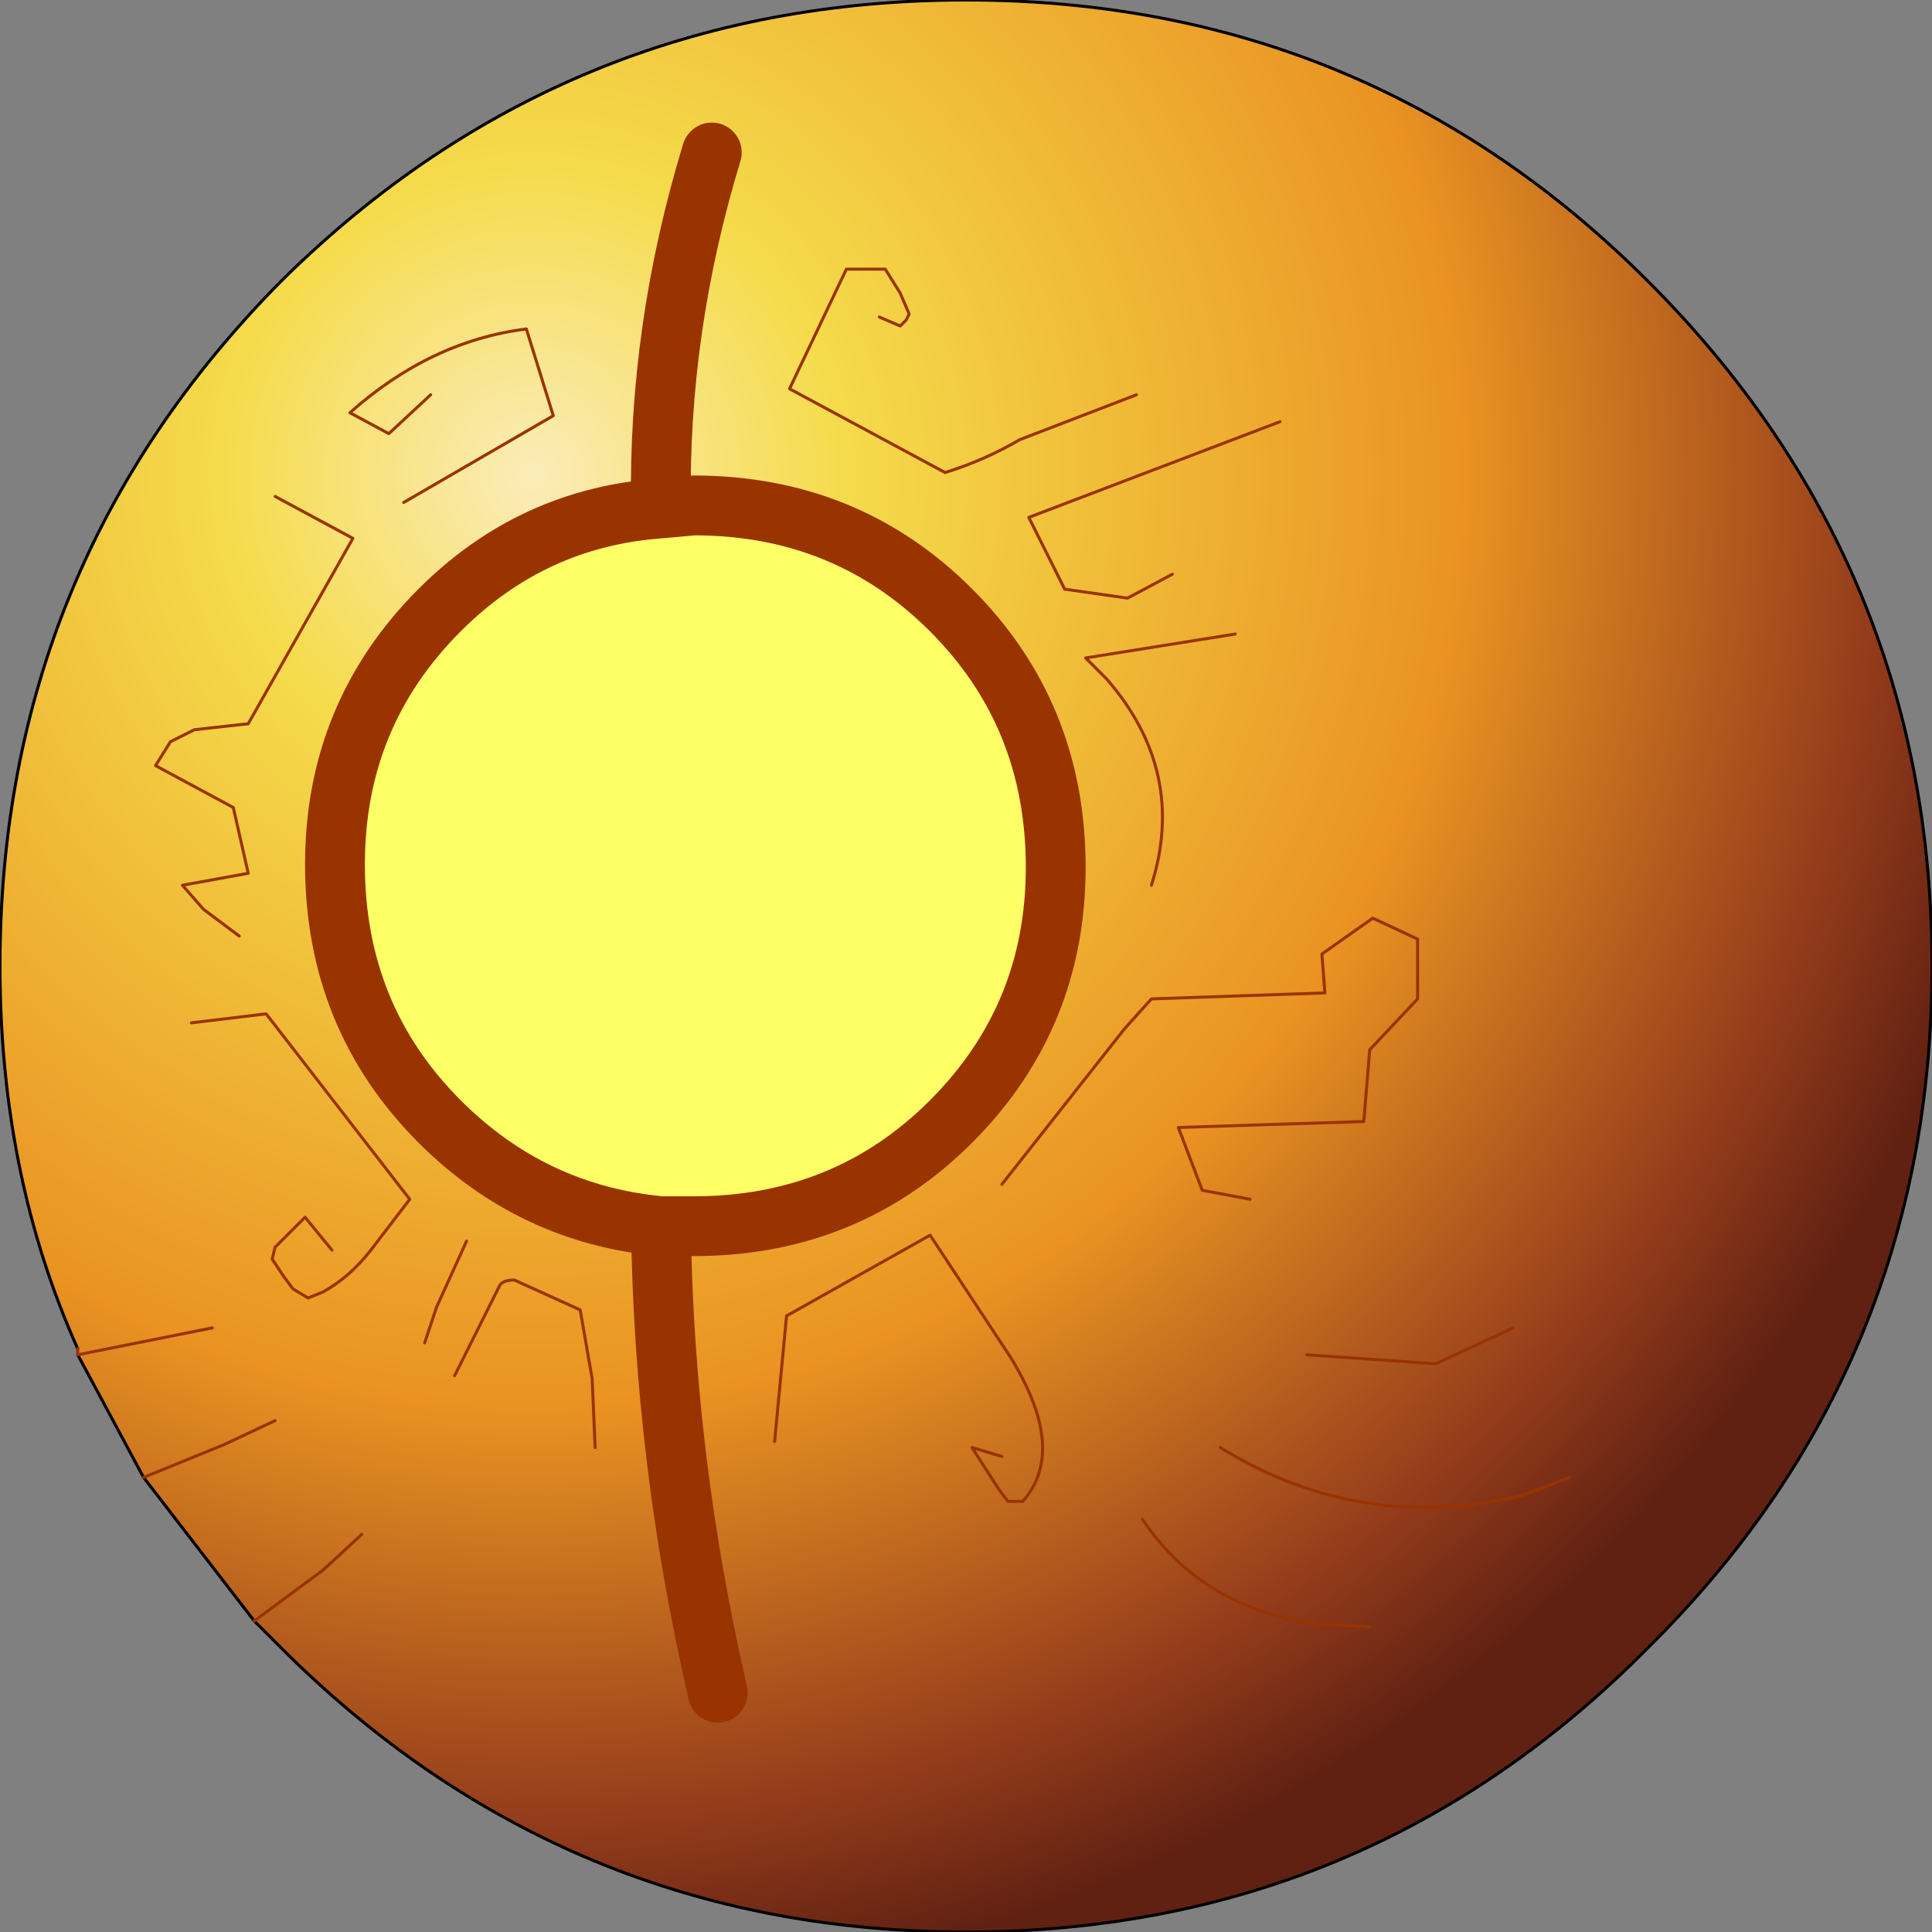 <?xml version="1.0" encoding="UTF-8" standalone="no"?>
<svg xmlns:xlink="http://www.w3.org/1999/xlink" height="32.3px" width="32.3px" xmlns="http://www.w3.org/2000/svg">
  <rect width="100%" height="100%" fill="#808080" stroke="none"/>
  <g transform="matrix(1.0, 0.0, 0.0, 1.0, 16.15, 16.15)">
    <path d="M-5.1 -7.65 L-4.55 -7.7 Q-2.0 -7.7 -0.25 -5.95 1.5 -4.2 1.5 -1.65 1.5 0.85 -0.25 2.6 -2.0 4.35 -4.55 4.35 L-5.1 4.35 Q-7.25 4.15 -8.8 2.6 -10.55 0.85 -10.55 -1.7 -10.55 -4.2 -8.8 -5.95 -7.25 -7.5 -5.1 -7.65" fill="#ffff66" fill-rule="evenodd" stroke="none"/>
    <path d="M4.75 3.9 L3.95 3.75 3.55 2.7 6.65 2.6 6.75 1.4 7.55 0.55 7.55 -0.45 6.8 -0.8 5.95 -0.2 6.0 0.45 3.1 0.55 2.65 1.05 0.6 3.65 2.65 1.05 3.1 0.55 6.0 0.45 5.95 -0.2 6.8 -0.8 7.55 -0.45 7.55 0.55 6.75 1.4 6.65 2.6 3.55 2.7 3.95 3.75 4.75 3.9 M4.5 -5.55 L2.0 -5.15 2.35 -4.8 Q3.7 -3.25 3.1 -1.35 3.7 -3.25 2.35 -4.8 L2.0 -5.15 4.5 -5.55 M-1.45 -10.85 L-1.1 -10.7 -1.0 -10.8 -0.95 -10.9 -1.1 -11.25 -1.35 -11.65 -2.0 -11.65 -2.95 -9.65 -0.35 -8.25 Q0.3 -8.45 0.9 -8.8 L2.85 -9.55 0.9 -8.8 Q0.3 -8.45 -0.35 -8.25 L-2.95 -9.65 -2.0 -11.65 -1.35 -11.65 -1.1 -11.25 -0.95 -10.9 -1.0 -10.8 -1.1 -10.7 -1.45 -10.85 M5.25 -9.1 L1.05 -7.5 1.65 -6.3 2.7 -6.15 3.45 -6.55 2.7 -6.15 1.65 -6.3 1.05 -7.5 5.25 -9.1 M-14.85 6.4 Q-16.15 3.5 -16.15 0.0 -16.15 -6.7 -11.45 -11.45 -6.7 -16.15 0.0 -16.15 6.7 -16.15 11.4 -11.45 16.15 -6.7 16.15 0.0 16.15 6.7 11.4 11.4 6.7 16.15 0.0 16.15 -6.7 16.15 -11.45 11.4 L-11.9 10.95 -13.75 8.55 -14.85 6.5 -14.85 6.4 M-8.95 -9.55 L-9.65 -8.9 -10.3 -9.25 Q-8.95 -10.45 -7.35 -10.65 L-6.9 -9.2 -9.4 -7.75 -6.9 -9.2 -7.35 -10.65 Q-8.95 -10.45 -10.3 -9.25 L-9.65 -8.9 -8.95 -9.55 M-12.15 -0.5 L-12.75 -0.95 -13.1 -1.35 -12.0 -1.55 -12.25 -2.65 -13.55 -3.35 -13.3 -3.75 -12.9 -3.95 -12.0 -4.05 -10.25 -7.15 -11.55 -7.85 -10.25 -7.15 -12.0 -4.05 -12.9 -3.95 -13.3 -3.75 -13.55 -3.35 -12.25 -2.65 -12.0 -1.55 -13.1 -1.35 -12.75 -0.95 -12.15 -0.5 M9.15 6.05 L7.85 6.65 5.7 6.5 7.85 6.65 9.15 6.05 M10.1 8.55 L9.3 8.85 Q6.6 9.5 4.25 8.05 6.6 9.5 9.3 8.85 L10.1 8.55 M6.75 11.05 L5.9 11.0 Q3.95 10.75 2.95 9.25 3.95 10.75 5.9 11.0 L6.75 11.05 M0.6 8.2 L0.1 8.05 0.55 8.75 0.7 8.95 0.95 8.95 Q1.7 8.1 0.75 6.55 L-0.6 4.5 -3.0 5.85 -3.2 7.95 -3.0 5.85 -0.6 4.5 0.75 6.55 Q1.7 8.1 0.95 8.95 L0.7 8.95 0.55 8.75 0.1 8.05 0.6 8.2 M-5.1 4.35 L-4.55 4.35 Q-2.0 4.35 -0.25 2.6 1.5 0.85 1.5 -1.65 1.5 -4.2 -0.25 -5.95 -2.0 -7.7 -4.55 -7.7 L-5.1 -7.65 Q-7.25 -7.5 -8.8 -5.95 -10.55 -4.2 -10.55 -1.7 -10.55 0.85 -8.8 2.6 -7.25 4.15 -5.1 4.35 -5.05 8.25 -4.15 12.15 -5.05 8.25 -5.1 4.35 M-4.25 -13.6 Q-5.15 -10.65 -5.1 -7.65 -5.15 -10.65 -4.25 -13.6 M-12.6 6.05 L-14.85 6.5 -12.6 6.05 M-11.55 7.6 L-12.4 8.0 -13.75 8.55 -12.4 8.0 -11.55 7.6 M-10.1 9.5 L-10.75 10.1 -11.9 10.95 -10.75 10.1 -10.1 9.5 M-8.55 6.85 L-7.8 5.35 Q-7.75 5.25 -7.55 5.25 L-6.45 5.75 -6.25 6.9 -6.2 8.05 -6.25 6.9 -6.45 5.75 -7.55 5.25 Q-7.75 5.25 -7.8 5.35 L-8.55 6.85 M-10.6 4.75 L-11.05 4.2 -11.55 4.7 -11.6 4.9 -11.4 5.2 -11.25 5.4 -11.0 5.55 -10.75 5.45 Q-10.3 5.2 -9.95 4.75 L-9.3 3.9 -11.7 0.8 -12.95 0.95 -11.7 0.8 -9.3 3.9 -9.95 4.75 Q-10.3 5.2 -10.75 5.45 L-11.0 5.55 -11.25 5.4 -11.4 5.2 -11.6 4.9 -11.55 4.7 -11.05 4.2 -10.6 4.75 M-9.05 6.3 L-8.85 5.7 -8.35 4.6 -8.85 5.7 -9.05 6.3" fill="url(#gradient0)" fill-rule="evenodd" stroke="none"/>
    <path d="M-14.85 6.4 Q-16.15 3.5 -16.15 0.0 -16.15 -6.7 -11.45 -11.45 -6.7 -16.15 0.0 -16.15 6.7 -16.15 11.4 -11.45 16.15 -6.7 16.15 0.0 16.15 6.7 11.4 11.4 6.7 16.15 0.0 16.15 -6.7 16.15 -11.45 11.4 L-11.9 10.95 -13.75 8.55 -14.85 6.5" fill="none" stroke="#000000" stroke-linecap="round" stroke-linejoin="round" stroke-width="0.05"/>
    <path d="M-5.1 -7.65 L-4.55 -7.7 Q-2.0 -7.7 -0.25 -5.95 1.5 -4.2 1.5 -1.65 1.5 0.85 -0.25 2.6 -2.0 4.35 -4.55 4.35 L-5.1 4.35 Q-5.05 8.25 -4.15 12.15 M-5.1 4.35 Q-7.25 4.15 -8.8 2.6 -10.55 0.85 -10.55 -1.7 -10.55 -4.2 -8.8 -5.95 -7.25 -7.5 -5.1 -7.65 -5.15 -10.65 -4.25 -13.6" fill="none" stroke="#993300" stroke-linecap="round" stroke-linejoin="round" stroke-width="1.0"/>
    <path d="M3.45 -6.55 L2.7 -6.15 1.65 -6.3 1.05 -7.5 5.25 -9.1 M2.85 -9.55 L0.9 -8.8 Q0.3 -8.45 -0.35 -8.25 L-2.95 -9.65 -2.0 -11.65 -1.35 -11.65 -1.1 -11.25 -0.95 -10.9 -1.0 -10.8 -1.1 -10.7 -1.45 -10.85 M3.1 -1.35 Q3.7 -3.25 2.35 -4.8 L2.0 -5.15 4.5 -5.55 M0.6 3.65 L2.65 1.05 3.1 0.55 6.0 0.45 5.95 -0.2 6.8 -0.8 7.55 -0.45 7.55 0.55 6.75 1.4 6.65 2.6 3.55 2.7 3.95 3.75 4.75 3.9 M-14.85 6.5 L-14.85 6.4 M-3.2 7.95 L-3.0 5.85 -0.6 4.5 0.75 6.55 Q1.7 8.1 0.95 8.95 L0.7 8.95 0.55 8.75 0.1 8.05 0.6 8.2 M2.95 9.25 Q3.95 10.75 5.9 11.0 L6.75 11.05 M4.25 8.05 Q6.6 9.5 9.3 8.85 L10.1 8.55 M5.7 6.5 L7.85 6.65 9.15 6.05 M-11.55 -7.85 L-10.25 -7.15 -12.0 -4.05 -12.9 -3.95 -13.3 -3.75 -13.55 -3.35 -12.25 -2.65 -12.0 -1.55 -13.1 -1.35 -12.75 -0.95 -12.15 -0.5 M-9.4 -7.75 L-6.9 -9.2 -7.35 -10.65 Q-8.95 -10.45 -10.3 -9.25 L-9.65 -8.9 -8.95 -9.55 M-8.35 4.6 L-8.85 5.7 -9.05 6.3 M-12.95 0.95 L-11.7 0.8 -9.3 3.9 -9.95 4.75 Q-10.3 5.2 -10.75 5.45 L-11.0 5.55 -11.25 5.4 -11.4 5.2 -11.6 4.9 -11.55 4.7 -11.05 4.2 -10.6 4.75 M-6.2 8.05 L-6.25 6.9 -6.45 5.75 -7.55 5.25 Q-7.75 5.25 -7.8 5.35 L-8.55 6.85 M-11.9 10.95 L-10.75 10.1 -10.1 9.5 M-13.75 8.55 L-12.4 8.0 -11.55 7.6 M-14.85 6.5 L-12.6 6.05" fill="none" stroke="#993300" stroke-linecap="round" stroke-linejoin="round" stroke-width="0.05"/>
  </g>
  <defs>
    <radialGradient cx="0" cy="0" gradientTransform="matrix(0.031, 0.0, 0.0, 0.031, -7.25, -8.2)" gradientUnits="userSpaceOnUse" id="gradient0" r="819.2" spreadMethod="pad">
      <stop offset="0.0" stop-color="#fbecb9"/>
      <stop offset="0.204" stop-color="#f5db4b"/>
      <stop offset="0.612" stop-color="#ea9322"/>
      <stop offset="0.886" stop-color="#943c1b"/>
      <stop offset="1.0" stop-color="#612112"/>
    </radialGradient>
  </defs>
</svg>
